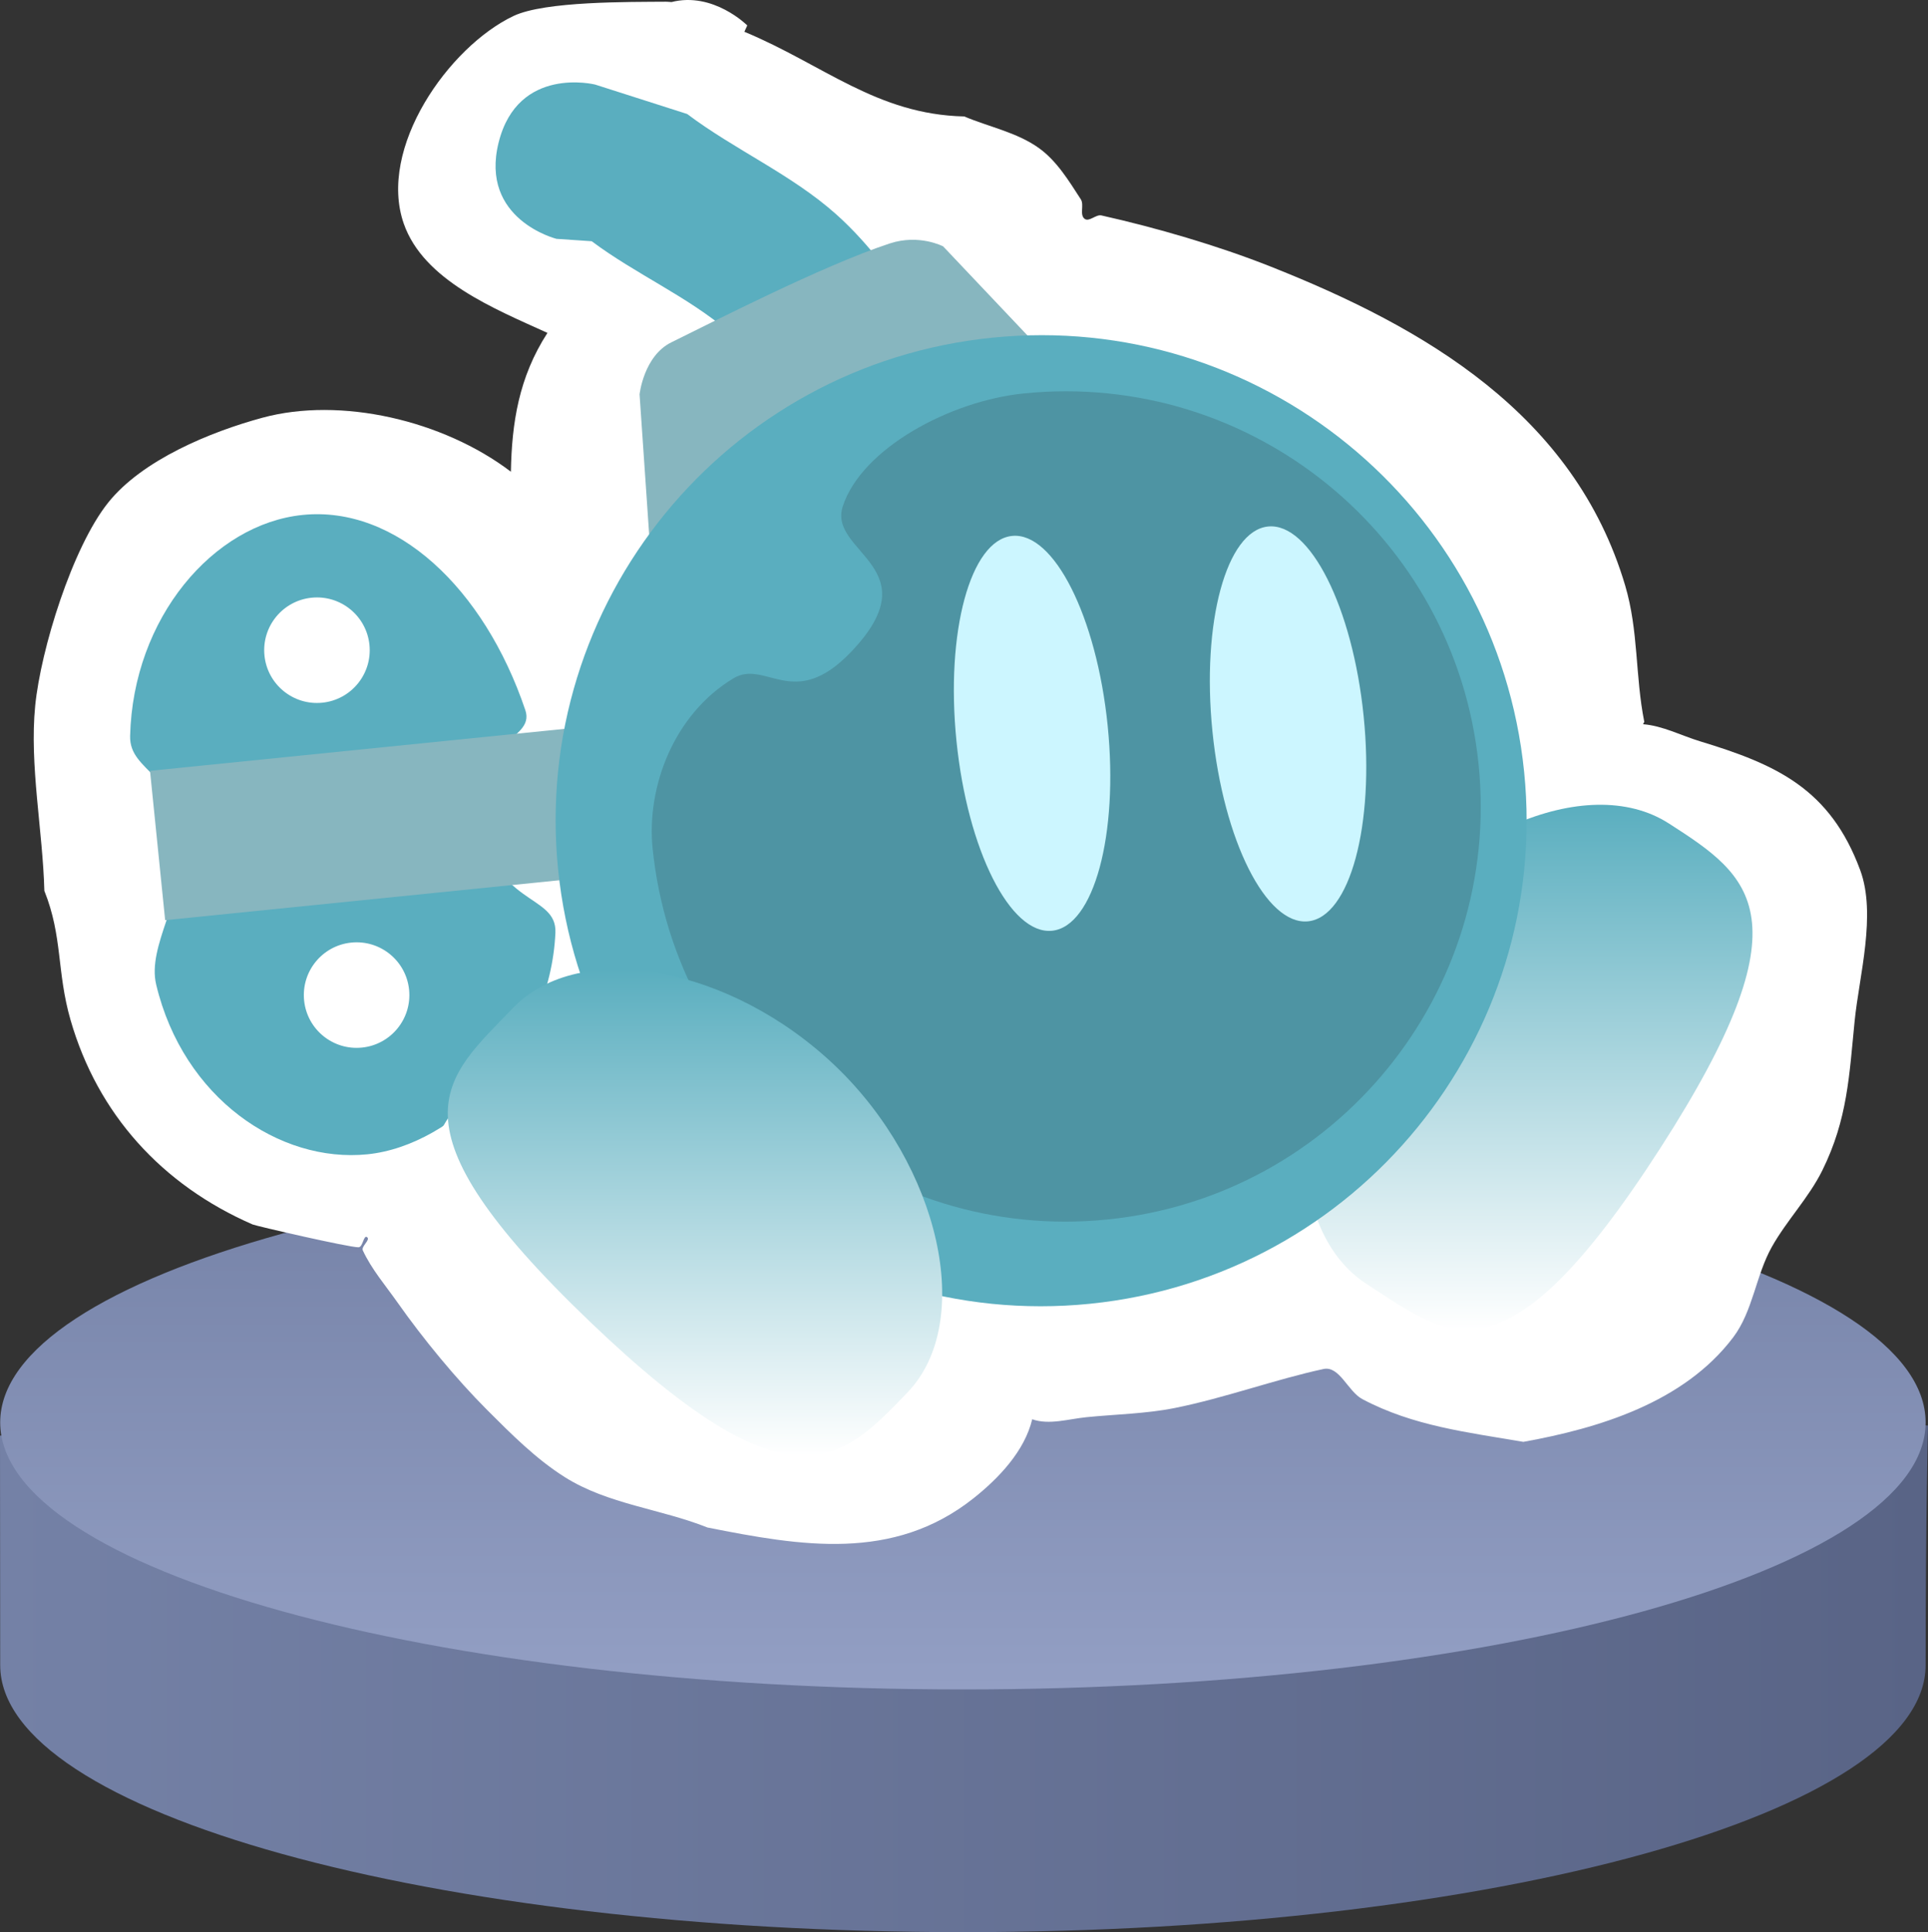 <svg version="1.1" xmlns="http://www.w3.org/2000/svg" xmlns:xlink="http://www.w3.org/1999/xlink" width="119.159" height="119.407" viewBox="0,0,119.159,119.407"><rect x="0" y="0" width="119.159" height="119.407" fill="#333333" stroke="none"/><defs><linearGradient x1="180.988" y1="247.167" x2="300.147" y2="247.167" gradientUnits="userSpaceOnUse" id="color-1"><stop offset="0" stop-color="#7481a6"/><stop offset="1" stop-color="#596486"/></linearGradient><linearGradient x1="240.5" y1="217" x2="240.5" y2="250" gradientUnits="userSpaceOnUse" id="color-2"><stop offset="0" stop-color="#7481a6"/><stop offset="1" stop-color="#939fc4"/></linearGradient><linearGradient x1="275.458" y1="195.327" x2="275.458" y2="227.753" gradientUnits="userSpaceOnUse" id="color-3"><stop offset="0" stop-color="#5aaebf"/><stop offset="1" stop-color="#ffffff"/></linearGradient><linearGradient x1="223.942" y1="205.498" x2="223.942" y2="235.546" gradientUnits="userSpaceOnUse" id="color-4"><stop offset="0" stop-color="#5aaebf"/><stop offset="1" stop-color="#ffffff"/></linearGradient></defs><g transform="translate(-180.988,-145.593)"><g data-paper-data="{&quot;isPaintingLayer&quot;:true}" fill-rule="nonzero" stroke="none" stroke-linecap="butt" stroke-linejoin="miter" stroke-miterlimit="10" stroke-dasharray="" stroke-dashoffset="0" style="mix-blend-mode: normal"><path d="M300,248.5c0,9.113 -26.639,16.5 -59.5,16.5c-32.861,0 -59.5,-7.387 -59.5,-16.5c0,-3.062 -0.012,-14.185 -0.012,-14.185l60.179,-4.982l58.98,4.359c0,0 -0.147,5.695 -0.147,14.808z" data-paper-data="{&quot;origPos&quot;:null}" fill="url(#color-1)" stroke-width="0"/><path d="M300,233.5c0,9.113 -26.639,16.5 -59.5,16.5c-32.861,0 -59.5,-7.387 -59.5,-16.5c0,-9.113 26.639,-16.5 59.5,-16.5c32.861,0 59.5,7.387 59.5,16.5z" data-paper-data="{&quot;origPos&quot;:null}" fill="url(#color-2)" stroke-width="0"/><g><path d="M222.487,145.721c2.584,-0.659 4.686,1.443 4.686,1.443l-0.179,0.393c4.871,2.022 8.178,5.112 13.589,5.233c1.532,0.647 3.24,0.978 4.596,1.941c1.117,0.794 1.863,2.028 2.608,3.179c0.222,0.343 -0.091,0.951 0.231,1.203c0.28,0.219 0.698,-0.283 1.044,-0.206c3.404,0.763 7.181,1.863 10.432,3.15c9.53,3.773 18.795,9.131 21.936,19.718c0.836,2.819 0.613,5.583 1.183,8.432c-0.029,0.043 -0.054,0.092 -0.077,0.143c1.206,0.092 2.358,0.702 3.526,1.057c4.705,1.429 8.03,2.92 9.894,7.958c1.015,2.742 -0.066,6.553 -0.343,9.327c-0.337,3.37 -0.433,6.063 -1.996,9.229c-0.836,1.693 -2.195,3.082 -3.12,4.728c-0.994,1.767 -1.168,3.975 -2.39,5.592c-3.049,4.034 -8.315,5.62 -12.969,6.459c-3.442,-0.59 -6.808,-0.974 -9.95,-2.641c-0.895,-0.475 -1.413,-2.074 -2.404,-1.861c-2.958,0.637 -6.128,1.799 -9.201,2.412c-1.792,0.357 -3.635,0.384 -5.453,0.566c-1.108,0.111 -2.305,0.496 -3.347,0.128c-0.468,1.959 -2.061,3.642 -3.645,4.896c-4.95,3.918 -10.654,2.941 -16.425,1.793c-2.885,-1.154 -6.158,-1.431 -8.828,-3.119c-1.782,-1.127 -3.292,-2.648 -4.783,-4.139c-1.935,-1.935 -3.966,-4.405 -5.546,-6.648c-0.742,-1.053 -1.599,-2.047 -2.143,-3.214c-0.122,-0.261 0.493,-0.652 0.262,-0.823c-0.219,-0.162 -0.256,0.621 -0.529,0.625c-0.586,0.009 -6.329,-1.315 -6.548,-1.411c-5.598,-2.443 -9.574,-6.814 -11.252,-12.64c-0.86,-2.986 -0.478,-5.131 -1.617,-7.979c-0.097,-3.712 -0.928,-7.773 -0.566,-11.438c0.344,-3.483 2.294,-9.778 4.507,-12.549c2.116,-2.65 6.336,-4.382 9.544,-5.251c4.809,-1.303 11.137,0.14 15.349,3.338c0.057,-2.99 0.478,-5.826 2.26,-8.579c-3.27,-1.487 -7.659,-3.246 -8.882,-6.755c-1.626,-4.666 2.775,-10.925 6.785,-12.831c1.94,-0.922 7.166,-0.862 9.413,-0.881c0,0 0.13,0 0.349,0.021z" fill="#ffffff" stroke-width="0.5"/><g><path d="M211.807,154.394c1.192,-4.768 5.96,-3.576 5.96,-3.576l5.689,1.819c2.95,2.219 6.431,3.727 9.19,6.18c4.269,3.796 7.047,9.902 10.47,14.463c0,0 2.949,3.932 -0.983,6.881c-3.932,2.949 -6.881,-0.983 -6.881,-0.983c-2.991,-3.992 -5.435,-9.849 -9.19,-13.061c-2.581,-2.208 -5.784,-3.581 -8.504,-5.616l-2.175,-0.147c0,0 -4.768,-1.192 -3.576,-5.96z" fill="#5aaebf" stroke-width="0.5"/><g stroke-width="0"><g data-paper-data="{&quot;index&quot;:null}"><path d="M286.565,200.247c4.862,3.131 7.231,4.181 -1.408,17.299c-7.446,11.307 -9.026,12.026 -14.278,9.012c-3.414,-1.959 -2.189,-9.763 2.295,-16.727c4.484,-6.964 10.081,-11.714 13.39,-9.583z" data-paper-data="{&quot;origPos&quot;:null}" fill="#ffffff"/><path d="M284.126,196.479c5.086,3.275 8.721,5.712 -0.522,20.067c-9.671,15.02 -13.045,11.69 -18.131,8.415c-5.086,-3.275 -5.1,-12.798 -0.287,-20.273c4.813,-7.475 13.853,-11.483 18.939,-8.208z" data-paper-data="{&quot;origPos&quot;:null}" fill="url(#color-3)"/></g><path d="M221.307,181.511l-0.791,-11.547c0,0 0.255,-2.382 1.977,-3.221c2.34,-1.141 9.327,-4.74 13.494,-6.107c1.811,-0.594 3.29,0.182 3.29,0.182l7.312,7.723z" fill="#87b6bf"/><path d="M210.551,196.007c0.903,5.668 4.876,4.763 4.764,7.234c-0.325,7.181 -6.226,13.141 -11.62,13.688c-5.421,0.549 -11.377,-3.458 -13.055,-10.492c-0.566,-2.373 1.723,-5.314 1.613,-8.576c-0.152,-4.543 -3.28,-4.512 -3.223,-6.789c0.182,-7.292 5.139,-13.096 10.663,-13.656c5.753,-0.583 11.206,4.493 13.764,12.066c0.665,1.97 -3.642,1.913 -2.907,6.525zM203.356,210.334c1.792,-0.181 3.097,-1.781 2.916,-3.573c-0.181,-1.792 -1.781,-3.097 -3.573,-2.916c-1.792,0.181 -3.097,1.781 -2.916,3.573c0.181,1.792 1.781,3.097 3.573,2.916zM200.906,189.02c1.792,-0.181 3.097,-1.781 2.916,-3.573c-0.181,-1.792 -1.781,-3.097 -3.573,-2.916c-1.792,0.181 -3.097,1.781 -2.916,3.573c0.181,1.792 1.781,3.097 3.573,2.916z" fill="#5aaebf"/><path d="M191.195,202.46l-0.935,-9.229l34.609,-3.505l0.935,9.229z" fill="#87b6bf"/><path d="M215.483,199.337c-1.67,-16.487 10.342,-31.205 26.828,-32.875c16.487,-1.67 31.205,10.342 32.875,26.828c1.67,16.487 -10.342,31.205 -26.828,32.875c-16.487,1.67 -31.205,-10.342 -32.875,-26.828z" fill="#5aaebf"/><path d="M221.322,198.017c-0.384,-3.794 1.313,-8.287 4.996,-10.503c1.994,-1.2 3.718,2.07 7.249,-1.612c5.032,-5.247 -1.424,-6.145 -0.494,-9.011c1.159,-3.569 6.614,-6.521 11.189,-6.984c14.097,-1.428 26.683,8.843 28.111,22.94c1.428,14.097 -8.843,26.683 -22.94,28.111c-14.097,1.428 -26.683,-8.843 -28.111,-22.94z" fill="#4e94a3"/><path d="M265.268,189.858c0.682,6.738 -0.856,12.412 -3.437,12.673c-2.581,0.261 -5.226,-4.989 -5.908,-11.727c-0.682,-6.738 0.856,-12.412 3.437,-12.673c2.581,-0.261 5.226,4.989 5.908,11.727z" fill="#ccf6ff"/><path d="M249.447,190.44c0.682,6.738 -0.856,12.412 -3.437,12.673c-2.581,0.261 -5.226,-4.989 -5.908,-11.727c-0.682,-6.738 0.856,-12.412 3.437,-12.673c2.581,-0.261 5.226,4.989 5.908,11.727z" fill="#ccf6ff"/><g data-paper-data="{&quot;index&quot;:null}"><path d="M232.924,233.314c-3.998,4.178 -5.479,6.304 -16.716,-4.67c-9.686,-9.46 -10.091,-11.147 -6.134,-15.73c2.572,-2.98 10.001,-0.293 15.986,5.433c5.985,5.726 9.584,12.124 6.863,14.968z" data-paper-data="{&quot;origPos&quot;:null}" fill="#ffffff"/><path d="M237.086,231.635c-4.182,4.371 -7.266,7.476 -19.602,-4.327c-12.908,-12.35 -8.997,-15.029 -4.815,-19.4c4.182,-4.371 13.534,-2.574 19.958,3.572c6.424,6.146 8.64,15.783 4.458,20.154z" data-paper-data="{&quot;origPos&quot;:null}" fill="url(#color-4)"/></g></g></g></g></g></g></svg>